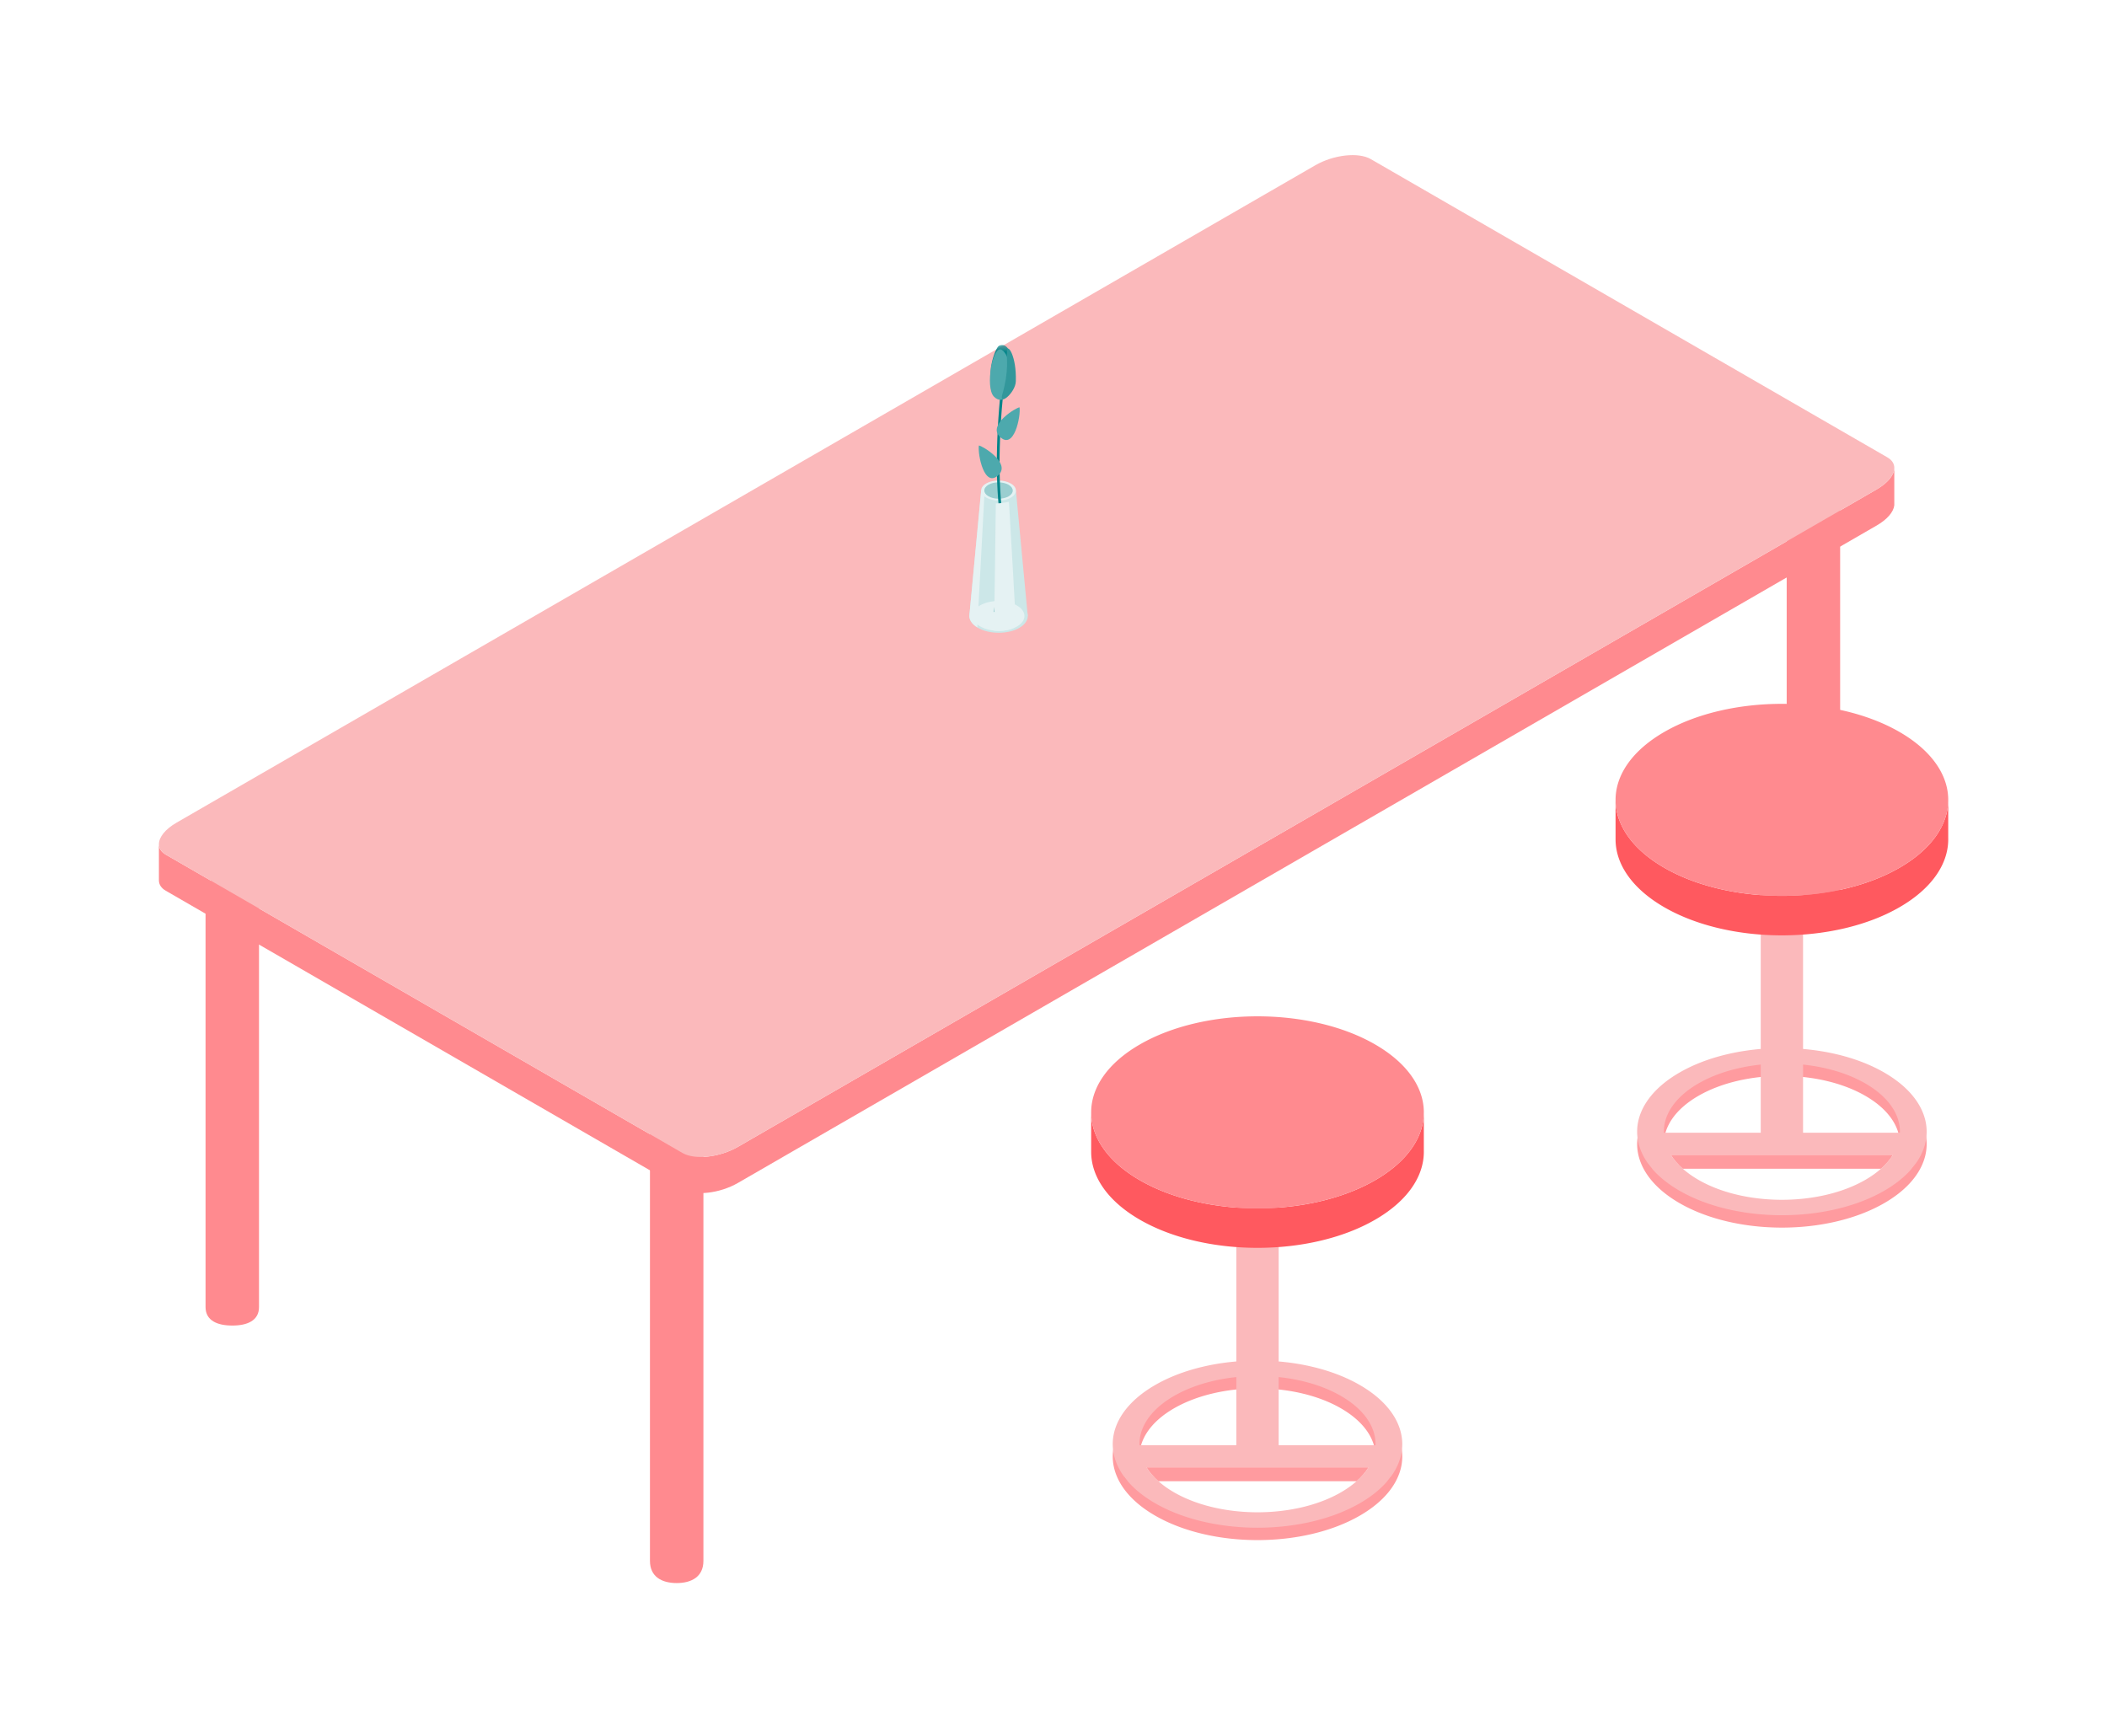 <svg xmlns="http://www.w3.org/2000/svg" xmlns:xlink="http://www.w3.org/1999/xlink" width="358" height="295" viewBox="0 0 358 295">
    <defs>
        <filter id="prefix__a" width="138%" height="152.9%" x="-19%" y="-29.1%" filterUnits="objectBoundingBox">
            <feOffset dy="2" in="SourceAlpha" result="shadowOffsetOuter1"/>
            <feGaussianBlur in="shadowOffsetOuter1" result="shadowBlurOuter1" stdDeviation="14"/>
            <feColorMatrix in="shadowBlurOuter1" result="shadowMatrixOuter1" values="0 0 0 0 0 0 0 0 0 0.31 0 0 0 0 0.322 0 0 0 0.2 0"/>
            <feMerge>
                <feMergeNode in="shadowMatrixOuter1"/>
                <feMergeNode in="SourceGraphic"/>
            </feMerge>
        </filter>
        <filter id="prefix__b" width="1230%" height="326%" x="-565%" y="-113%" filterUnits="objectBoundingBox">
            <feOffset dy="2" in="SourceAlpha" result="shadowOffsetOuter1"/>
            <feGaussianBlur in="shadowOffsetOuter1" result="shadowBlurOuter1" stdDeviation="13.5"/>
            <feColorMatrix in="shadowBlurOuter1" result="shadowMatrixOuter1" values="0 0 0 0 0 0 0 0 0 0.31 0 0 0 0 0.322 0 0 0 0.2 0"/>
            <feMerge>
                <feMergeNode in="shadowMatrixOuter1"/>
                <feMergeNode in="SourceGraphic"/>
            </feMerge>
        </filter>
        <path id="prefix__c" d="M0.043 0.304L3.965 0.304 3.965 9.189 0.043 9.189z"/>
    </defs>
    <g fill="none" fill-rule="evenodd" filter="url(#prefix__a)" transform="translate(27 24)">
        <path fill="#FF8A8F" d="M12.472 199.246c-2.513 0-4.546-.82-4.546-3.139v-70.025c0-2.33 2.033-4.217 4.546-4.217 2.505 0 4.536 1.887 4.536 4.218v70.024c0 2.32-2.03 3.14-4.536 3.14M87.977 243.004c-2.512 0-4.542-1.06-4.542-3.767l.001-81.79c0-2.717 2.029-4.914 4.541-4.914 2.497 0 4.54 2.198 4.54 4.913v81.79c0 2.708-2.043 3.768-4.54 3.768M281.123 132.499c-2.505 0-4.546-1.079-4.546-3.96V54.162c0-2.869 2.04-5.207 4.545-5.207 2.507 0 4.536 2.338 4.536 5.207l.001 74.377c0 2.881-2.03 3.96-4.536 3.96"/>
        <path fill="#FF8A8F" d="M292.17 56.976c-.093.064-.2.125-.305.186L98.394 168.87c-3.11 1.796-7.327 2.27-9.42 1.06L2.691 120.103l-1.521-.875c-.787-.455-1.17-1.082-1.17-1.783v6.138c0 .704.383 1.326 1.17 1.777l87.805 50.706c2.092 1.212 6.31.738 9.419-1.063L291.865 63.298c1.825-1.05 2.87-2.324 2.993-3.436v-6.139c-.124 1.05-1.052 2.236-2.687 3.253"/>
        <g>
            <path fill="#FBB9BB" d="M293.697 51.721L205.893 1.023c-2.095-1.205-6.316-.732-9.417 1.062L2.991 113.79C1.05 114.91 0 116.276 0 117.443c0 .7.382 1.327 1.17 1.782l1.521.875 86.283 49.826c2.092 1.21 6.31.737 9.419-1.06L291.865 57.159c.106-.06.21-.122.305-.185 1.635-1.018 2.563-2.203 2.688-3.253v-.352c-.049-.652-.427-1.22-1.16-1.647" transform="translate(0 .004)"/>
            <g filter="url(#prefix__b)" transform="translate(0 .004) translate(137.7 29.696)">
                <path fill="#CCE7E8" d="M9.927 46.953v.01c.007.737-.474 1.473-1.443 2.03-1.932 1.111-5.075 1.106-7.021-.014a1.061 1.061 0 01-.106-.065c-.898-.548-1.35-1.25-1.356-1.95v-.004c0-.11.009-.216.03-.323.116-.62.586-1.223 1.412-1.7.041-.024.085-.049.13-.072 1.94-1.04 4.986-1.012 6.886.083.853.492 1.332 1.114 1.441 1.749l.004.01.023.246z"/>
                <path fill="#CCE7E8" d="M9.927 46.953L9.927 46.964 0.001 46.964 0.001 46.96 0.031 46.637 2.011 25.656 7.915 25.656 9.9 46.697 9.904 46.707z"/>
                <path fill="#E5F2F3" d="M8.085 48.764c-1.714.987-4.502.982-6.227-.013-1.724-.992-1.733-2.597-.019-3.586 1.714-.986 4.502-.981 6.227.012 1.724.993 1.733 2.6.02 3.587"/>
                <path fill="#E5F2F3" d="M2.546 26.622l-.974 18.243-.113 2.098-.102 1.953c-.898-.55-1.35-1.25-1.356-1.953v-.003c0-.11.009-.217.03-.322l1.98-20.983h.394l.141.967z"/>
                <path fill="#E5F2F3" d="M7.044 24.456c-1.158-.666-3.027-.67-4.177-.007-1.148.662-1.143 1.738.014 2.404 1.156.667 3.026.671 4.175.008 1.15-.662 1.145-1.74-.012-2.405"/>
                <path fill="#9ACED0" d="M6.666 24.674c-.948-.547-2.477-.549-3.417-.006-.94.542-.936 1.424.01 1.969.948.544 2.477.548 3.418.005.94-.541.935-1.422-.011-1.968"/>
                <path fill="#02858A" d="M4.672 46.316l-.463-.031c.12-1.738.322-3.489.52-5.18.437-3.767.89-7.661.41-11.513-.8-6.417-.565-15.462.645-24.816l.46.06c-1.205 9.315-1.44 18.318-.645 24.698.486 3.906.03 7.829-.41 11.623-.196 1.687-.399 3.432-.517 5.16"/>
                <g transform="translate(3.523 .617)">
                    <mask id="prefix__d" fill="#fff">
                        <use xlink:href="#prefix__c"/>
                    </mask>
                    <path fill="#02858A" d="M1.522.434C.919.734-.801 5.339.546 7.49c2.873 4.581 3.796-1.218 3.285-4.28C3.321.148 2.152.12 1.521.435" mask="url(#prefix__d)"/>
                </g>
                <path fill="#4DA9AD" d="M5.508 1.752C3.948.82 2.664 8.105 4.156 9.671c1.492 1.564 2.983-.44 3.04-1.814.058-1.374-.254-5.247-1.688-6.105"/>
                <path fill="#32979B" d="M6.407 1.852c-.14 1.55.402 3.25-.831 7.57-.54 1.891 2.265-.38 2.323-2.333.129-4.322-1.388-6.376-1.492-5.237"/>
                <path fill="#4DA9AD" d="M5.152 16.484c-2.038-2.042 2.827-4.938 3.379-4.97.23 1.492-.932 7.422-3.379 4.97M4.998 22.973c2.038-2.042-2.827-4.938-3.378-4.97-.23 1.492.932 7.421 3.378 4.97"/>
                <path fill="#E5F2F3" d="M4.5 27.842s-.24 19.311-.3 20.463l-.059 1.149s2.501.328 3.773-.715c-.08-2.352-1.182-21.171-1.182-21.171s-1.18.274-2.232.274"/>
            </g>
        </g>
        <g>
            <path fill="#FF9B9F" d="M45.653 64.76c-9.604-5.545-25.18-5.545-34.784 0-4.8 2.772-7.204 6.407-7.204 10.042 0 .977.177 1.959.525 2.92.943 2.609 3.168 5.097 6.679 7.122 9.607 5.546 25.18 5.546 34.784 0 3.51-2.025 5.74-4.513 6.682-7.123a8.391 8.391 0 00.522-3.086c-.074-3.58-2.475-7.145-7.204-9.875m-3.21 1.853c-7.83-4.521-20.532-4.521-28.364 0-3.915 2.26-5.874 5.225-5.874 8.19 0 .796.144 1.596.428 2.38.768 2.127 2.584 4.156 5.446 5.808 7.835 4.522 20.533 4.522 28.364 0 2.863-1.652 4.68-3.68 5.449-5.808a6.84 6.84 0 00.425-2.517c-.06-2.92-2.017-5.827-5.874-8.053" transform="translate(158.4 146.7)"/>
            <path fill="#FBB9BB" d="M45.653 62.654c-9.604-5.544-25.18-5.544-34.784 0-4.8 2.772-7.204 6.407-7.204 10.043 0 .977.177 1.958.525 2.919.943 2.61 3.168 5.097 6.679 7.122 9.607 5.547 25.18 5.547 34.784 0 3.51-2.025 5.74-4.513 6.682-7.122a8.391 8.391 0 00.522-3.086c-.074-3.58-2.475-7.146-7.204-9.876M8.207 72.88h40.11v-.043a7.06 7.06 0 000-.277c-.06-2.919-2.017-5.826-5.874-8.052-7.83-4.522-20.532-4.522-28.364 0-3.915 2.26-5.874 5.224-5.874 8.189 0 .06 0 .122.002.183m38.918 3.76H9.4c.969 1.55 2.529 3.004 4.68 4.245 7.835 4.523 20.533 4.523 28.364 0 2.152-1.241 3.713-2.696 4.682-4.245" transform="translate(158.4 146.7)"/>
            <path fill="#FBB9BB" d="M28.262 75.994c-1.989 0-3.595-.982-3.595-2.196l.001-53.311c0-1.213 1.604-2.196 3.593-2.196 1.987 0 3.595.983 3.595 2.196v53.311c0 1.214-1.61 2.197-3.594 2.196" transform="translate(158.4 146.7)"/>
            <path fill="#FF595F" d="M48.245 27.855c-11.035 6.373-28.928 6.373-39.968 0-4.034-2.327-6.591-5.185-7.674-8.184A9.832 9.832 0 010 16.317v6.709c0 4.174 2.76 8.35 8.277 11.537 11.04 6.373 28.932 6.373 39.967 0 5.431-3.135 8.192-7.232 8.278-11.341.002-.13.002-.26 0-.39v-6.318a9.66 9.66 0 01-.6 3.157c-1.082 2.999-3.644 5.857-7.677 8.184" transform="translate(158.4 146.7)"/>
            <path fill="#FF8A8F" d="M48.245 4.778c-11.035-6.37-28.933-6.37-39.968 0C2.76 7.964 0 12.14 0 16.317c0 1.123.204 2.25.603 3.354 1.083 2.998 3.64 5.857 7.674 8.184 11.04 6.373 28.932 6.373 39.967 0 4.035-2.327 6.595-5.186 7.678-8.184a9.638 9.638 0 00.6-3.546c-.085-4.113-2.843-8.21-8.277-11.347" transform="translate(158.4 146.7)"/>
            <path fill="#FF9B9F" d="M9.4 76.64h37.725c-.512.82-1.191 1.613-2.035 2.362H11.433c-.843-.749-1.521-1.542-2.034-2.362m41.572 1.522v.84h-.663c.238-.277.459-.557.663-.84m-44.755.84h-.664v-.841c.205.283.426.564.664.841" transform="translate(158.4 146.7)"/>
        </g>
        <g>
            <path fill="#FF9B9F" d="M45.653 64.76c-9.604-5.545-25.18-5.545-34.784 0-4.8 2.772-7.204 6.407-7.204 10.042 0 .977.177 1.959.525 2.92.943 2.609 3.168 5.097 6.679 7.122 9.607 5.546 25.18 5.546 34.784 0 3.51-2.025 5.74-4.513 6.682-7.123a8.391 8.391 0 00.522-3.086c-.074-3.58-2.475-7.145-7.204-9.875m-3.21 1.853c-7.83-4.521-20.532-4.521-28.364 0-3.915 2.26-5.874 5.225-5.874 8.19 0 .796.144 1.596.428 2.38.768 2.127 2.584 4.156 5.446 5.808 7.835 4.522 20.533 4.522 28.364 0 2.863-1.652 4.68-3.68 5.449-5.808a6.84 6.84 0 00.425-2.517c-.06-2.92-2.017-5.827-5.874-8.053" transform="translate(247.5 93.6)"/>
            <path fill="#FBB9BB" d="M45.653 62.654c-9.604-5.544-25.18-5.544-34.784 0-4.8 2.772-7.204 6.407-7.204 10.043 0 .977.177 1.958.525 2.919.943 2.61 3.168 5.097 6.679 7.122 9.607 5.547 25.18 5.547 34.784 0 3.51-2.025 5.74-4.513 6.682-7.122a8.391 8.391 0 00.522-3.086c-.074-3.58-2.475-7.146-7.204-9.876M8.207 72.88h40.11v-.043a7.06 7.06 0 000-.277c-.06-2.919-2.017-5.826-5.874-8.052-7.83-4.522-20.532-4.522-28.364 0-3.915 2.26-5.874 5.224-5.874 8.189 0 .06 0 .122.002.183m38.918 3.76H9.4c.969 1.55 2.529 3.004 4.68 4.245 7.835 4.523 20.533 4.523 28.364 0 2.152-1.241 3.713-2.696 4.682-4.245" transform="translate(247.5 93.6)"/>
            <path fill="#FBB9BB" d="M28.262 75.994c-1.989 0-3.595-.982-3.595-2.196l.001-53.311c0-1.213 1.604-2.196 3.593-2.196 1.987 0 3.595.983 3.595 2.196v53.311c0 1.214-1.61 2.197-3.594 2.196" transform="translate(247.5 93.6)"/>
            <path fill="#FF595F" d="M48.245 27.855c-11.035 6.373-28.928 6.373-39.968 0-4.034-2.327-6.591-5.185-7.674-8.184A9.832 9.832 0 010 16.317v6.709c0 4.174 2.76 8.35 8.277 11.537 11.04 6.373 28.932 6.373 39.967 0 5.431-3.135 8.192-7.232 8.278-11.341.002-.13.002-.26 0-.39v-6.318a9.66 9.66 0 01-.6 3.157c-1.082 2.999-3.644 5.857-7.677 8.184" transform="translate(247.5 93.6)"/>
            <path fill="#FF8A8F" d="M48.245 4.778c-11.035-6.37-28.933-6.37-39.968 0C2.76 7.964 0 12.14 0 16.317c0 1.123.204 2.25.603 3.354 1.083 2.998 3.64 5.857 7.674 8.184 11.04 6.373 28.932 6.373 39.967 0 4.035-2.327 6.595-5.186 7.678-8.184a9.638 9.638 0 00.6-3.546c-.085-4.113-2.843-8.21-8.277-11.347" transform="translate(247.5 93.6)"/>
            <path fill="#FF9B9F" d="M9.4 76.64h37.725c-.512.82-1.191 1.613-2.035 2.362H11.433c-.843-.749-1.521-1.542-2.034-2.362m41.572 1.522v.84h-.663c.238-.277.459-.557.663-.84m-44.755.84h-.664v-.841c.205.283.426.564.664.841" transform="translate(247.5 93.6)"/>
        </g>
    </g>
</svg>

